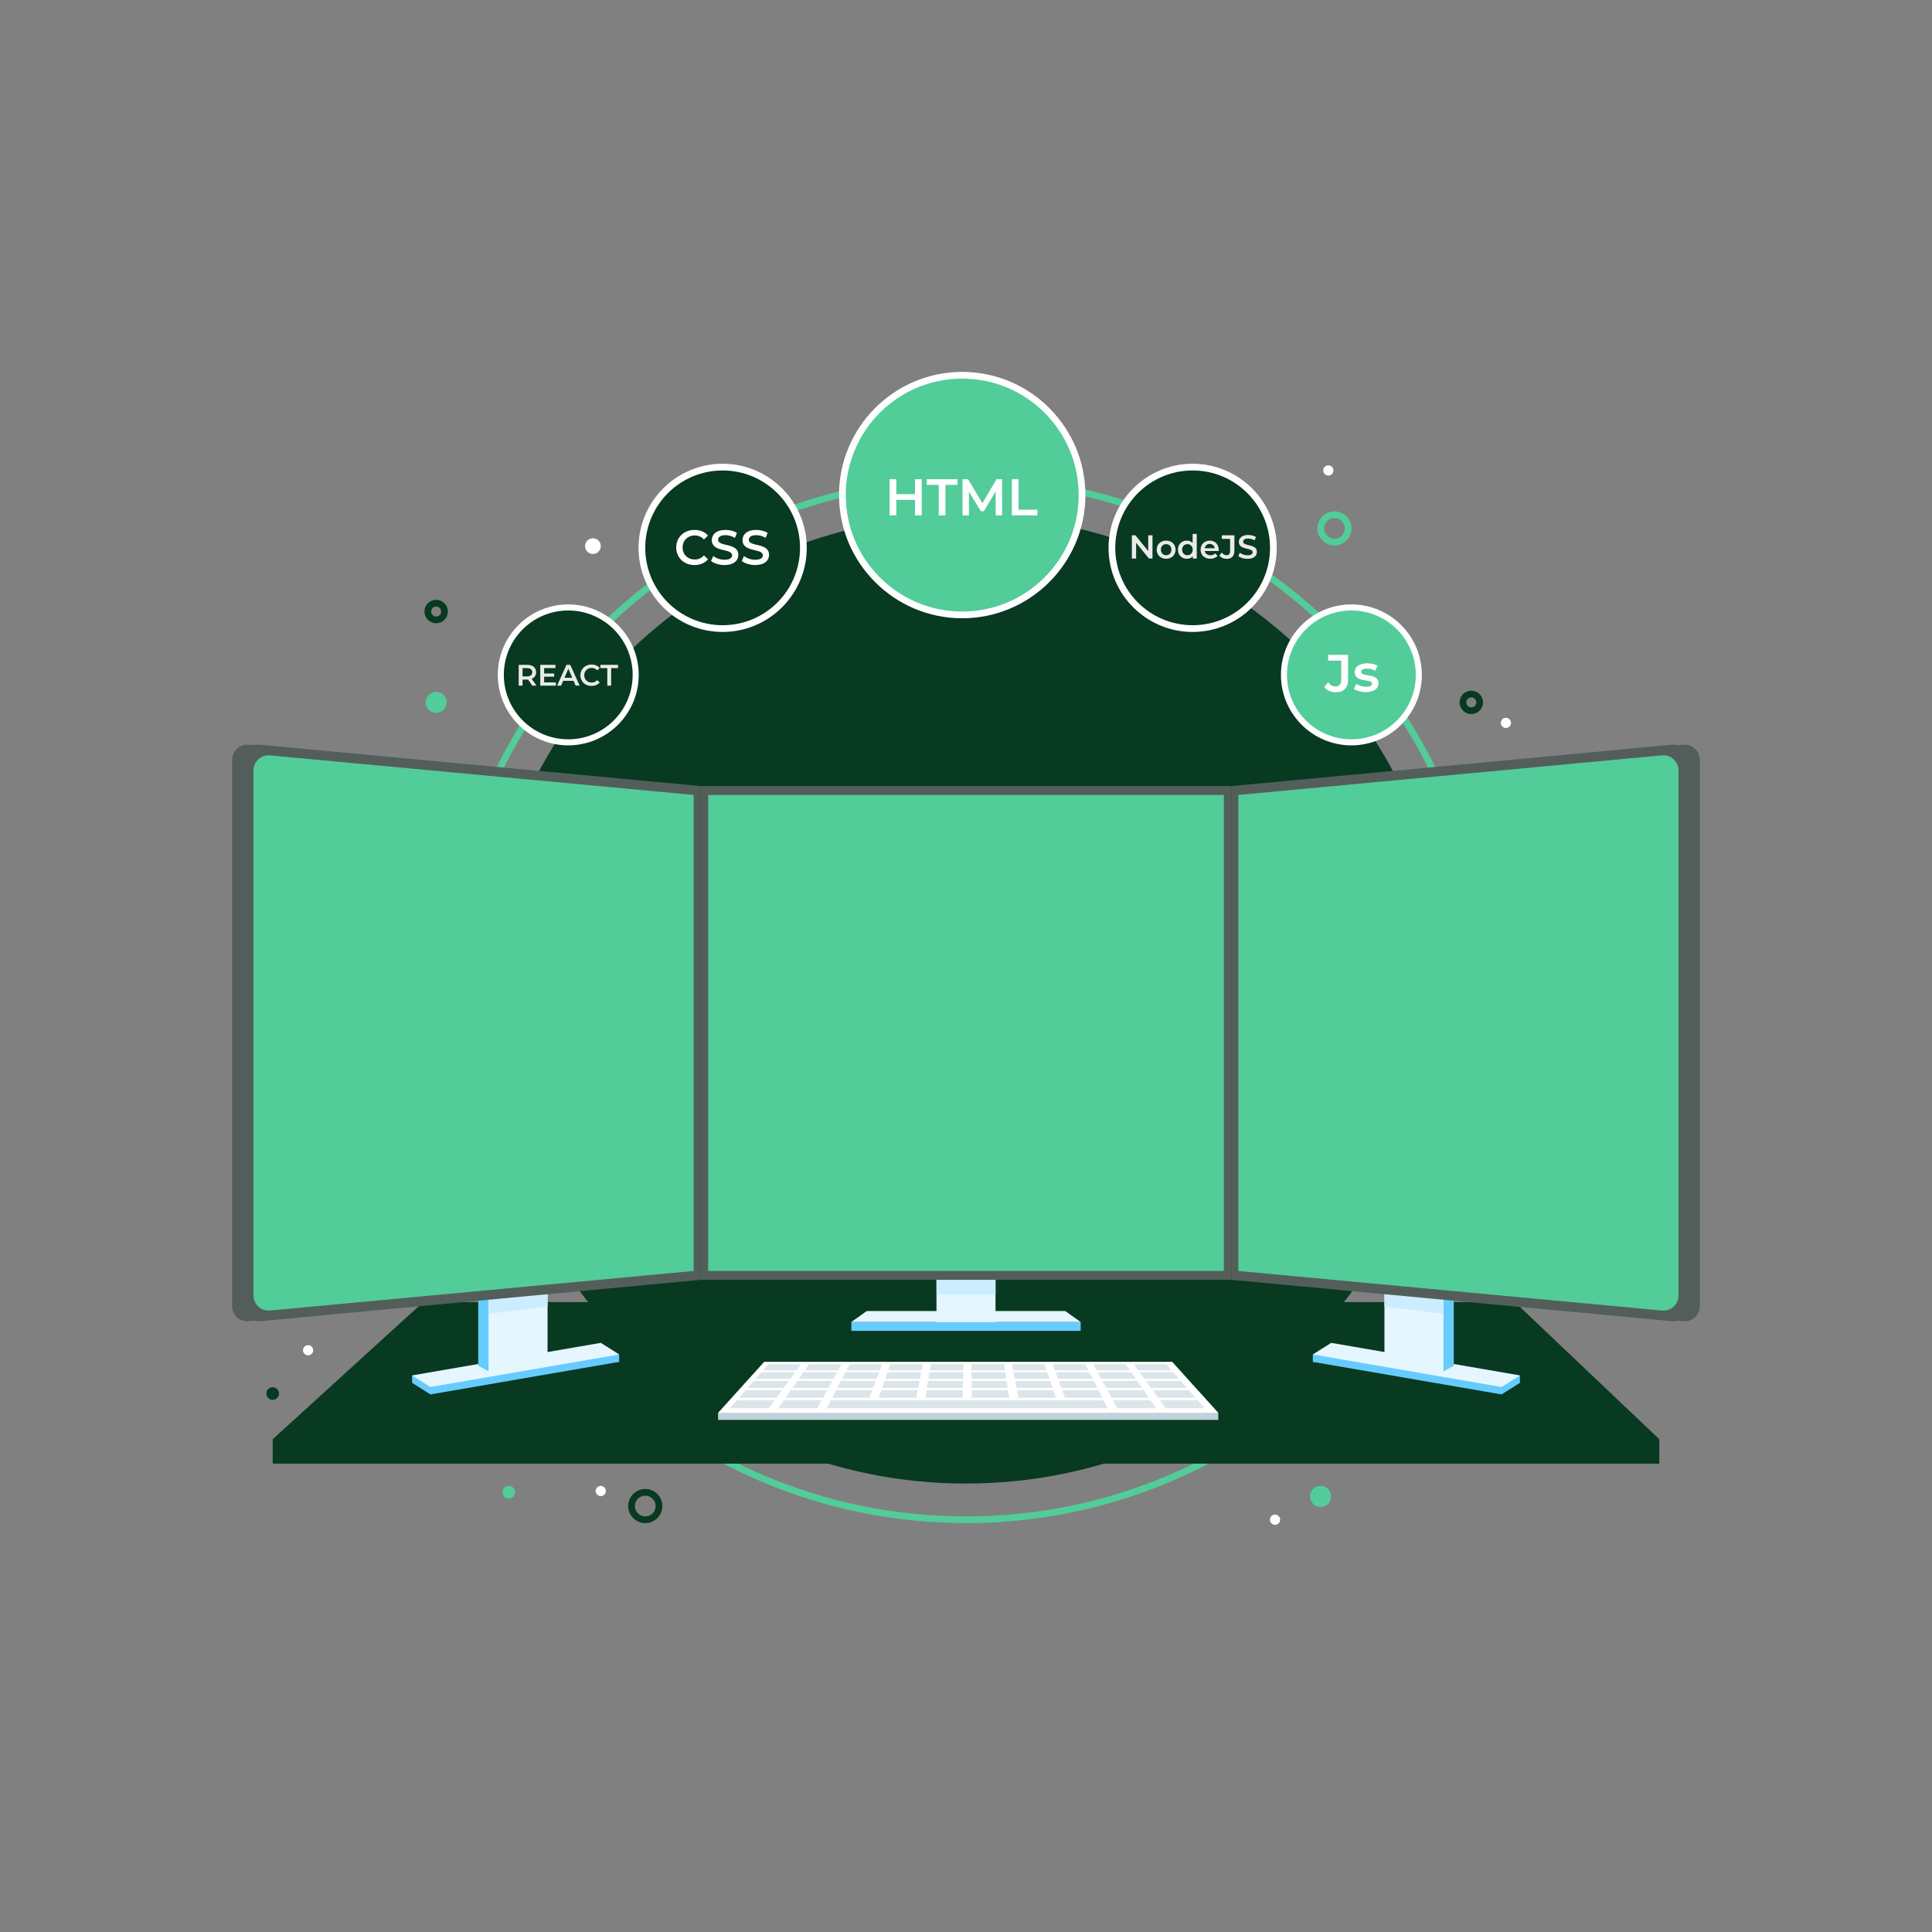 <svg width="1080" height="1080" viewBox="0 0 1080 1080" fill="none" xmlns="http://www.w3.org/2000/svg">
<rect x="0" y="0" width="1080" height="1080" fill="#808080" stroke="none"/>
<g clip-path="url(#clip0_278_6016)">
<mask id="mask0_278_6016" style="mask-type:luminance" maskUnits="userSpaceOnUse" x="0" y="0" width="1080" height="1080">
<path d="M1080 0H0V1080H1080V0Z" fill="white"/>
</mask>
<g mask="url(#mask0_278_6016)">
<mask id="mask1_278_6016" style="mask-type:luminance" maskUnits="userSpaceOnUse" x="0" y="0" width="1080" height="1080">
<path d="M0 0H1080V1080H0V0Z" fill="white"/>
</mask>
<g mask="url(#mask1_278_6016)">
<path d="M810.611 558.712C810.611 708.164 689.454 829.319 540.002 829.319C390.548 829.319 269.391 708.164 269.391 558.712C269.391 409.257 390.548 288.101 540.002 288.101C689.454 288.101 810.611 409.257 810.611 558.712Z" fill="#083921"/>
<path d="M830.834 558.712C830.834 719.333 700.622 849.544 540.002 849.544C379.378 849.544 249.172 719.333 249.172 558.712C249.172 398.088 379.378 267.879 540.002 267.879C700.622 267.879 830.834 398.088 830.834 558.712Z" stroke="#52CC99" stroke-width="3.76" stroke-miterlimit="10"/>
<path d="M755.437 414.972C734.649 414.972 717.736 398.059 717.736 377.271C717.736 356.481 734.649 339.57 755.437 339.57C776.225 339.57 793.134 356.481 793.134 377.271C793.134 398.059 776.225 414.972 755.437 414.972Z" fill="#52CC99"/>
<path d="M755.437 341.262C775.324 341.262 791.442 357.383 791.442 377.271C791.442 397.159 775.324 413.28 755.437 413.28C735.549 413.28 719.428 397.159 719.428 377.271C719.428 357.383 735.549 341.262 755.437 341.262ZM755.437 337.878C733.715 337.878 716.044 355.549 716.044 377.271C716.044 398.993 733.715 416.664 755.437 416.664C777.159 416.664 794.826 398.993 794.826 377.271C794.826 355.549 777.159 337.878 755.437 337.878Z" fill="white"/>
<path d="M740.275 384.013L742.454 381.393C743.574 382.924 744.928 383.748 746.547 383.748C748.669 383.748 749.757 382.484 749.757 379.951V369.29H742.425V366.077H753.584V379.743C753.584 384.602 751.169 386.99 746.635 386.99C744.044 386.99 741.689 385.927 740.275 384.013Z" fill="white"/>
<path d="M756.806 385.132L758.218 382.337C759.604 383.249 761.724 383.898 763.697 383.898C766.024 383.898 766.995 383.247 766.995 382.157C766.995 379.154 757.276 381.983 757.276 375.709C757.276 372.735 759.956 370.79 764.198 370.79C766.288 370.79 768.673 371.29 770.089 372.144L768.673 374.944C767.172 374.061 765.67 373.763 764.169 373.763C761.931 373.763 760.87 374.501 760.87 375.533C760.87 378.714 770.589 375.887 770.589 382.041C770.589 384.986 767.88 386.898 763.46 386.898C760.839 386.898 758.218 386.133 756.806 385.132Z" fill="white"/>
<path d="M666.697 351.38C641.811 351.38 621.564 331.132 621.564 306.246C621.564 281.361 641.811 261.113 666.697 261.113C691.583 261.113 711.83 281.361 711.83 306.246C711.83 331.132 691.583 351.38 666.697 351.38Z" fill="#083921"/>
<path d="M666.697 262.993C690.584 262.993 709.95 282.359 709.95 306.246C709.95 330.134 690.584 349.5 666.697 349.5C642.81 349.5 623.444 330.134 623.444 306.246C623.444 282.359 642.81 262.993 666.697 262.993ZM666.697 259.233C640.774 259.233 619.684 280.323 619.684 306.246C619.684 332.17 640.774 353.26 666.697 353.26C692.62 353.26 713.71 332.17 713.71 306.246C713.71 280.323 692.62 259.233 666.697 259.233Z" fill="white"/>
<path d="M697.369 312.408C700.932 312.408 702.62 310.627 702.62 308.549C702.62 303.781 694.92 305.58 694.92 302.816C694.92 301.832 695.737 301.053 697.741 301.053C698.873 301.053 700.152 301.388 701.321 302.074L702.082 300.199C700.95 299.457 699.318 299.049 697.759 299.049C694.197 299.049 692.527 300.83 692.527 302.927C692.527 307.751 700.245 305.915 700.245 308.716C700.245 309.68 699.392 310.404 697.369 310.404C695.774 310.404 694.122 309.81 693.083 308.976L692.249 310.85C693.324 311.778 695.347 312.408 697.369 312.408Z" fill="#EAEAEA"/>
<path d="M685.656 312.408C688.514 312.408 690.035 310.906 690.035 307.844V299.235H683.002V301.257H687.623V307.974C687.623 309.57 686.936 310.368 685.6 310.368C684.58 310.368 683.727 309.848 683.022 308.884L681.648 310.534C682.539 311.74 684.024 312.408 685.656 312.408Z" fill="#EAEAEA"/>
<path d="M676.256 304.059C677.777 304.059 678.873 305.042 679.058 306.471H673.436C673.659 305.024 674.753 304.059 676.256 304.059ZM681.266 307.325C681.266 304.226 679.15 302.204 676.256 302.204C673.305 302.204 671.135 304.318 671.135 307.269C671.135 310.219 673.287 312.353 676.608 312.353C678.315 312.353 679.707 311.796 680.598 310.739L679.354 309.31C678.65 310.034 677.777 310.386 676.665 310.386C674.939 310.386 673.732 309.458 673.454 308.011H681.228C681.247 307.788 681.266 307.51 681.266 307.325Z" fill="#EAEAEA"/>
<path d="M663.766 310.368C662.096 310.368 660.815 309.161 660.815 307.269C660.815 305.377 662.096 304.171 663.766 304.171C665.436 304.171 666.716 305.377 666.716 307.269C666.716 309.161 665.436 310.368 663.766 310.368ZM666.679 298.456V303.54C665.899 302.63 664.768 302.204 663.488 302.204C660.612 302.204 658.477 304.188 658.477 307.269C658.477 310.349 660.612 312.353 663.488 312.353C664.842 312.353 665.993 311.889 666.772 310.942V312.223H668.998V298.456H666.679Z" fill="#EAEAEA"/>
<path d="M651.864 310.368C650.194 310.368 648.932 309.161 648.932 307.269C648.932 305.377 650.194 304.171 651.864 304.171C653.553 304.171 654.814 305.377 654.814 307.269C654.814 309.161 653.553 310.368 651.864 310.368ZM651.864 312.353C654.945 312.353 657.152 310.238 657.152 307.269C657.152 304.3 654.945 302.204 651.864 302.204C648.821 302.204 646.594 304.3 646.594 307.269C646.594 310.238 648.821 312.353 651.864 312.353Z" fill="#EAEAEA"/>
<path d="M641.857 299.235V308.03L634.695 299.235H632.71V312.223H635.104V303.428L642.265 312.223H644.25V299.235H641.857Z" fill="#EAEAEA"/>
<path d="M537.879 343.732C500.947 343.732 470.901 313.687 470.901 276.755C470.901 239.82 500.947 209.774 537.879 209.774C574.814 209.774 604.858 239.82 604.858 276.755C604.858 313.687 574.814 343.732 537.879 343.732Z" fill="#52CC99"/>
<path d="M537.879 211.652C573.834 211.652 602.978 240.8 602.978 276.755C602.978 312.708 573.834 341.854 537.879 341.854C501.926 341.854 472.781 312.708 472.781 276.755C472.781 240.8 501.926 211.652 537.879 211.652ZM537.879 207.892C499.911 207.892 469.021 238.784 469.021 276.755C469.021 314.723 499.911 345.614 537.879 345.614C575.85 345.614 606.738 314.723 606.738 276.755C606.738 238.784 575.85 207.892 537.879 207.892Z" fill="white"/>
<path d="M515.246 267.879V288.101H511.49V279.434H501.031V288.101H497.277V267.879H501.031V276.227H511.49V267.879H515.246Z" fill="white"/>
<path d="M524.77 271.057H518.068V267.881H535.229V271.057H528.524V288.099H524.77V271.057Z" fill="white"/>
<path d="M556.627 288.101L556.595 274.698L549.953 285.79H548.28L541.634 274.869V288.101H538.052V267.879H541.141L549.174 281.284L557.059 267.879H560.152L560.18 288.101H556.627Z" fill="white"/>
<path d="M565.63 267.879H569.384V284.923H579.956V288.101H565.63V267.879Z" fill="white"/>
<path d="M403.959 351.38C379.074 351.38 358.826 331.132 358.826 306.246C358.826 281.361 379.074 261.113 403.959 261.113C428.845 261.113 449.093 281.361 449.093 306.246C449.093 331.132 428.845 351.38 403.959 351.38Z" fill="#083921"/>
<path d="M403.959 262.993C427.847 262.993 447.213 282.359 447.213 306.246C447.213 330.134 427.847 349.5 403.959 349.5C380.07 349.5 360.706 330.134 360.706 306.246C360.706 282.359 380.07 262.993 403.959 262.993ZM403.959 259.233C378.036 259.233 356.946 280.323 356.946 306.246C356.946 332.17 378.036 353.26 403.959 353.26C429.883 353.26 450.973 332.17 450.973 306.246C450.973 280.323 429.883 259.233 403.959 259.233Z" fill="white"/>
<path d="M378.004 306.04C378.004 300.338 382.368 296.219 388.235 296.219C391.347 296.219 394.018 297.337 395.793 299.411L393.499 301.565C392.11 300.065 390.391 299.328 388.399 299.328C384.445 299.328 381.578 302.11 381.578 306.04C381.578 309.967 384.445 312.749 388.399 312.749C390.391 312.749 392.11 312.014 393.499 310.488L395.793 312.669C394.018 314.742 391.347 315.861 388.209 315.861C382.368 315.861 378.004 311.742 378.004 306.04Z" fill="white"/>
<path d="M397.496 313.569L398.724 310.815C400.25 312.042 402.679 312.915 405.024 312.915C408 312.915 409.254 311.851 409.254 310.433C409.254 306.314 397.902 309.014 397.902 301.921C397.902 298.839 400.357 296.219 405.599 296.219C407.889 296.219 410.289 296.818 411.951 297.909L410.835 300.665C409.116 299.655 407.234 299.164 405.571 299.164C402.627 299.164 401.421 300.311 401.421 301.757C401.421 305.822 412.743 303.175 412.743 310.187C412.743 313.242 410.261 315.861 405.024 315.861C402.053 315.861 399.077 314.934 397.496 313.569Z" fill="white"/>
<path d="M414.662 313.569L415.888 310.815C417.418 312.042 419.845 312.915 422.192 312.915C425.166 312.915 426.422 311.851 426.422 310.433C426.422 306.314 415.072 309.014 415.072 301.921C415.072 298.839 417.526 296.219 422.765 296.219C425.057 296.219 427.459 296.818 429.121 297.909L428.003 300.665C426.286 299.655 424.403 299.164 422.739 299.164C419.793 299.164 418.591 300.311 418.591 301.757C418.591 305.822 429.913 303.175 429.913 310.187C429.913 313.242 427.429 315.861 422.192 315.861C419.219 315.861 416.245 314.934 414.662 313.569Z" fill="white"/>
<path d="M317.652 414.972C296.865 414.972 279.951 398.059 279.951 377.271C279.951 356.481 296.865 339.57 317.652 339.57C338.44 339.57 355.354 356.481 355.354 377.271C355.354 398.059 338.44 414.972 317.652 414.972Z" fill="#083921"/>
<path d="M317.652 341.262C337.54 341.262 353.662 357.383 353.662 377.271C353.662 397.159 337.54 413.28 317.652 413.28C297.765 413.28 281.643 397.159 281.643 377.271C281.643 357.383 297.765 341.262 317.652 341.262ZM317.652 337.878C295.931 337.878 278.259 355.549 278.259 377.271C278.259 398.993 295.931 416.664 317.652 416.664C339.374 416.664 357.046 398.993 357.046 377.271C357.046 355.549 339.374 337.878 317.652 337.878Z" fill="white"/>
<path d="M339.48 383.282H341.64V373.48H345.494V371.652H335.626V373.48H339.48V383.282Z" fill="#EAEAEA"/>
<path d="M330.642 383.448C332.553 383.448 334.181 382.767 335.261 381.504L333.865 380.175C333.018 381.106 331.971 381.554 330.758 381.554C328.349 381.554 326.605 379.859 326.605 377.467C326.605 375.075 328.349 373.38 330.758 373.38C331.971 373.38 333.018 373.829 333.865 374.742L335.261 373.43C334.181 372.168 332.553 371.486 330.659 371.486C327.087 371.486 324.429 373.995 324.429 377.467C324.429 380.939 327.087 383.448 330.642 383.448Z" fill="#EAEAEA"/>
<path d="M315.527 378.896L317.703 373.812L319.896 378.896H315.527ZM321.774 383.282H324.033L318.784 371.652H316.657L311.423 383.282H313.65L314.796 380.59H320.611L321.774 383.282Z" fill="#EAEAEA"/>
<path d="M304.175 381.471V378.265H309.79V376.487H304.175V373.463H310.505V371.652H302.015V383.282H310.738V381.471H304.175Z" fill="#EAEAEA"/>
<path d="M297.515 375.789C297.515 377.251 296.535 378.115 294.641 378.115H292.116V373.48H294.641C296.535 373.48 297.515 374.327 297.515 375.789ZM299.891 383.282L297.216 379.461C298.795 378.846 299.691 377.55 299.691 375.789C299.691 373.214 297.798 371.652 294.741 371.652H289.956V383.282H292.116V379.893H294.741C294.891 379.893 295.039 379.893 295.189 379.876L297.565 383.282H299.891Z" fill="#EAEAEA"/>
<path d="M249.704 392.64C249.704 395.89 247.07 398.524 243.819 398.524C240.569 398.524 237.931 395.89 237.931 392.64C237.931 389.389 240.569 386.755 243.819 386.755C247.07 386.755 249.704 389.389 249.704 392.64Z" fill="#52CC99"/>
<path d="M287.967 834.169C287.967 836.126 286.38 837.713 284.425 837.713C282.468 837.713 280.88 836.126 280.88 834.169C280.88 832.212 282.468 830.625 284.425 830.625C286.38 830.625 287.967 832.212 287.967 834.169Z" fill="#52CC99"/>
<path d="M155.98 779.001C155.98 780.958 154.393 782.546 152.436 782.546C150.479 782.546 148.892 780.958 148.892 779.001C148.892 777.045 150.479 775.459 152.436 775.459C154.393 775.459 155.98 777.045 155.98 779.001Z" fill="#083921"/>
<path d="M744.1 836.514C744.1 839.764 741.466 842.398 738.216 842.398C734.965 842.398 732.328 839.764 732.328 836.514C732.328 833.263 734.965 830.625 738.216 830.625C741.466 830.625 744.1 833.263 744.1 836.514Z" fill="#52CC99"/>
<path d="M753.643 295.393C753.643 299.623 750.216 303.05 745.986 303.05C741.758 303.05 738.329 299.623 738.329 295.393C738.329 291.163 741.758 287.736 745.986 287.736C750.216 287.736 753.643 291.163 753.643 295.393Z" stroke="#52CC99" stroke-width="3.76" stroke-miterlimit="10"/>
<path d="M335.838 305.288C335.838 307.711 333.873 309.674 331.452 309.674C329.028 309.674 327.062 307.711 327.062 305.288C327.062 302.864 329.028 300.902 331.452 300.902C333.873 300.902 335.838 302.864 335.838 305.288Z" fill="white"/>
<path d="M844.667 404.1C844.667 405.674 843.389 406.952 841.813 406.952C840.24 406.952 838.963 405.674 838.963 404.1C838.963 402.525 840.24 401.248 841.813 401.248C843.389 401.248 844.667 402.525 844.667 404.1Z" fill="white"/>
<path d="M338.69 833.477C338.69 835.053 337.411 836.329 335.836 836.329C334.262 836.329 332.986 835.053 332.986 833.477C332.986 831.904 334.262 830.625 335.836 830.625C337.411 830.625 338.69 831.904 338.69 833.477Z" fill="white"/>
<path d="M745.405 262.993C745.405 264.569 744.127 265.845 742.551 265.845C740.978 265.845 739.701 264.569 739.701 262.993C739.701 261.42 740.978 260.141 742.551 260.141C744.127 260.141 745.405 261.42 745.405 262.993Z" fill="white"/>
<path d="M715.618 849.542C715.618 851.115 714.34 852.396 712.765 852.396C711.191 852.396 709.914 851.115 709.914 849.542C709.914 847.966 711.191 846.688 712.765 846.688C714.34 846.688 715.618 847.966 715.618 849.542Z" fill="white"/>
<path d="M175.083 754.803C175.083 756.379 173.804 757.655 172.231 757.655C170.657 757.655 169.379 756.379 169.379 754.803C169.379 753.23 170.657 751.951 172.231 751.951C173.804 751.951 175.083 753.23 175.083 754.803Z" fill="white"/>
<path d="M368.364 841.885C368.364 846.113 364.934 849.542 360.706 849.542C356.476 849.542 353.049 846.113 353.049 841.885C353.049 837.655 356.476 834.228 360.706 834.228C364.934 834.228 368.364 837.655 368.364 841.885Z" stroke="#083921" stroke-width="3.76" stroke-miterlimit="10"/>
<path d="M827.131 392.64C827.131 395.215 825.042 397.304 822.466 397.304C819.889 397.304 817.802 395.215 817.802 392.64C817.802 390.064 819.889 387.976 822.466 387.976C825.042 387.976 827.131 390.064 827.131 392.64Z" stroke="#083921" stroke-width="3.76" stroke-miterlimit="10"/>
<path d="M248.482 341.853C248.482 344.429 246.395 346.518 243.819 346.518C241.242 346.518 239.153 344.429 239.153 341.853C239.153 339.278 241.242 337.189 243.819 337.189C246.395 337.189 248.482 339.278 248.482 341.853Z" stroke="#083921" stroke-width="3.76" stroke-miterlimit="10"/>
<path d="M927.564 818.176H152.436L234.868 739.829H845.132L927.564 818.176Z" fill="#083921"/>
<path d="M927.564 818.176V804.542L899.383 802.557L901.364 810.368L927.564 818.176Z" fill="#083921"/>
<path d="M152.438 818.176V804.542L180.619 802.557L178.638 810.368L152.438 818.176Z" fill="#083921"/>
<path d="M927.564 804.542H152.436L236.572 727.898H846.837L927.564 804.542Z" fill="#083921"/>
<path d="M681.032 793.74H401.416L427.181 765.235H655.267L681.032 793.74Z" fill="#BFD3DD"/>
<path d="M681.032 793.74V789.775L673.452 788.528V791.542L681.032 793.74Z" fill="#BFD3DD"/>
<path d="M401.416 793.742V789.775L409.725 787.286V790.512L404.794 792.275L401.416 793.742Z" fill="#BFD3DD"/>
<path d="M681.032 789.775H401.416L427.181 761.27H655.267L681.032 789.775Z" fill="white"/>
<path d="M445.291 765.993H426.583L429.55 762.601H447.775L445.291 765.993Z" fill="#DBE5EA"/>
<path d="M468.586 765.993H449.877L452.242 762.601H470.466L468.586 765.993Z" fill="#DBE5EA"/>
<path d="M491.881 765.993H473.172L474.933 762.601H493.16L491.881 765.993Z" fill="#DBE5EA"/>
<path d="M515.178 765.993H496.469L497.627 762.601H515.851L515.178 765.993Z" fill="#DBE5EA"/>
<path d="M538.472 765.993H519.762L520.318 762.601H538.543L538.472 765.993Z" fill="#DBE5EA"/>
<path d="M561.768 765.993H543.059L543.01 762.601H561.236L561.768 765.993Z" fill="#DBE5EA"/>
<path d="M585.064 765.993H566.354L565.703 762.601H583.928L585.064 765.993Z" fill="#DBE5EA"/>
<path d="M608.361 765.993H589.649L588.395 762.601H606.62L608.361 765.993Z" fill="#DBE5EA"/>
<path d="M631.654 765.993H612.942L611.087 762.601H629.311L631.654 765.993Z" fill="#DBE5EA"/>
<path d="M654.951 765.993H636.239L633.778 762.601H652.005L654.951 765.993Z" fill="#DBE5EA"/>
<path d="M441.815 770.736H422.425L425.61 767.1H444.481L441.815 770.736Z" fill="#DBE5EA"/>
<path d="M465.954 770.736H446.566L449.102 767.1H467.972L465.954 770.736Z" fill="#DBE5EA"/>
<path d="M490.093 770.736H470.705L472.594 767.1H491.464L490.093 770.736Z" fill="#DBE5EA"/>
<path d="M514.233 770.736H494.842L496.087 767.1H514.958L514.233 770.736Z" fill="#DBE5EA"/>
<path d="M538.374 770.736H518.985L519.581 767.1H538.447L538.374 770.736Z" fill="#DBE5EA"/>
<path d="M562.513 770.736H543.125L543.074 767.1H561.941L562.513 770.736Z" fill="#DBE5EA"/>
<path d="M586.654 770.736H567.264L566.564 767.1H585.436L586.654 770.736Z" fill="#DBE5EA"/>
<path d="M610.791 770.736H591.403L590.059 767.1H608.926L610.791 770.736Z" fill="#DBE5EA"/>
<path d="M634.932 770.736H615.542L613.549 767.1H632.419L634.932 770.736Z" fill="#DBE5EA"/>
<path d="M659.072 770.736H639.681L637.042 767.1H655.909L659.072 770.736Z" fill="#DBE5EA"/>
<path d="M438.074 775.838H417.956L421.383 771.928H440.941L438.074 775.838Z" fill="#DBE5EA"/>
<path d="M463.121 775.838H443.005L445.735 771.928H465.291L463.121 775.838Z" fill="#DBE5EA"/>
<path d="M488.168 775.838H468.052L470.085 771.928H489.642L488.168 775.838Z" fill="#DBE5EA"/>
<path d="M513.218 775.838H493.102L494.438 771.928H513.996L513.218 775.838Z" fill="#DBE5EA"/>
<path d="M538.265 775.838H518.149L518.79 771.928H538.347L538.265 775.838Z" fill="#DBE5EA"/>
<path d="M563.312 775.838H543.196L543.14 771.928H562.699L563.312 775.838Z" fill="#DBE5EA"/>
<path d="M588.363 775.838H568.243L567.491 771.928H587.051L588.363 775.838Z" fill="#DBE5EA"/>
<path d="M613.41 775.838H593.29L591.843 771.928H611.402L613.41 775.838Z" fill="#DBE5EA"/>
<path d="M638.457 775.838H618.338L616.195 771.928H635.754L638.457 775.838Z" fill="#DBE5EA"/>
<path d="M663.507 775.838H643.387L640.548 771.928H660.108L663.507 775.838Z" fill="#DBE5EA"/>
<path d="M434.043 781.339H413.139L416.836 777.121H437.136L434.043 781.339Z" fill="#DBE5EA"/>
<path d="M460.07 781.339H439.166L442.108 777.121H462.411L460.07 781.339Z" fill="#DBE5EA"/>
<path d="M486.097 781.339H465.193L467.385 777.121H487.685L486.097 781.339Z" fill="#DBE5EA"/>
<path d="M512.123 781.339H491.221L492.662 777.121H512.962L512.123 781.339Z" fill="#DBE5EA"/>
<path d="M538.148 781.339H517.246L517.938 777.121H538.238L538.148 781.339Z" fill="#DBE5EA"/>
<path d="M564.177 781.339H543.273L543.215 777.121H563.513L564.177 781.339Z" fill="#DBE5EA"/>
<path d="M590.204 781.339H569.3L568.49 777.121H588.792L590.204 781.339Z" fill="#DBE5EA"/>
<path d="M616.23 781.339H595.328L593.768 777.121H614.068L616.23 781.339Z" fill="#DBE5EA"/>
<path d="M642.255 781.339H621.353L619.041 777.121H639.341L642.255 781.339Z" fill="#DBE5EA"/>
<path d="M668.284 781.339H647.38L644.317 777.121H664.62L668.284 781.339Z" fill="#DBE5EA"/>
<path d="M429.685 787.288H407.93L411.927 782.723H433.028L429.685 787.288Z" fill="#DBE5EA"/>
<path d="M456.769 787.288H435.015L438.198 782.723H459.301L456.769 787.288Z" fill="#DBE5EA"/>
<path d="M619.281 787.288H462.102L464.473 782.723H616.941L619.281 787.288Z" fill="#DBE5EA"/>
<path d="M646.367 787.288H624.611L622.111 782.723H643.212L646.367 787.288Z" fill="#DBE5EA"/>
<path d="M673.454 787.288H651.698L648.386 782.723H669.487L673.454 787.288Z" fill="#DBE5EA"/>
<path d="M653.439 743.961C653.439 749.951 599.761 754.803 533.55 754.803C467.334 754.803 413.66 749.951 413.66 743.961C413.66 737.973 467.334 733.119 533.55 733.119C599.761 733.119 653.439 737.973 653.439 743.961Z" fill="#083921"/>
<path d="M375.28 752.149C375.28 758.136 335.65 769.29 286.766 777.062C237.884 784.834 198.255 786.28 198.255 780.294C198.255 774.306 237.884 763.152 286.766 755.38C335.65 747.608 375.28 746.161 375.28 752.149Z" fill="#083921"/>
<path d="M704.724 752.149C704.724 758.136 744.348 769.29 793.232 777.062C842.116 784.834 881.745 786.28 881.745 780.294C881.745 774.306 842.116 763.152 793.232 755.38C744.348 747.608 704.724 746.161 704.724 752.149Z" fill="#083921"/>
<path d="M556.493 742.722H523.507V670.117H556.493V742.722Z" fill="#E5F6FF"/>
<path d="M556.493 723.71H523.507V670.119H556.493V723.71Z" fill="#CCEDFF"/>
<path d="M604.097 743.961H475.903V739.002H604.097V743.961Z" fill="#66CCFF"/>
<path d="M595.477 732.867H484.523L475.903 739.004H604.097L595.477 732.867Z" fill="#E5F6FF"/>
<path d="M688.496 715.447H391.504V439.407H688.496V715.447Z" fill="#535E5A"/>
<path d="M684.136 710.478H395.864V444.379H684.136V710.478Z" fill="#52CC99"/>
<path d="M346.119 761.287L240.608 779.491L230.353 773.003L335.862 754.803L346.119 761.287Z" fill="#66CCFF"/>
<path d="M346.121 761.289V757.147L338.438 756.482L337.447 761.31L346.121 761.289Z" fill="#66CCFF"/>
<path d="M230.355 768.865V773.007L234.931 773.344L238.277 772.971L237.348 770.492L230.355 768.865Z" fill="#66CCFF"/>
<path d="M346.121 757.146L240.612 775.348L230.355 768.862L335.866 750.663L346.121 757.146Z" fill="#E5F6FF"/>
<path d="M300.321 757.691L267.334 763.502V646.867H300.321V757.691Z" fill="#66CCFF"/>
<path d="M267.334 763.502L273.095 766.578L276.828 761.806L274.969 756.038L269.017 760.637L267.334 763.502Z" fill="#66CCFF"/>
<path d="M306.083 761.009L273.096 766.578V648.728H306.083V761.009Z" fill="#E5F6FF"/>
<path d="M306.083 730.41L273.096 734.354V645.073H306.083V730.41Z" fill="#CCEDFF"/>
<path d="M139.035 738.569L385.291 715.447V439.407L139.035 416.287C134.068 415.818 129.776 419.727 129.776 424.717V730.139C129.776 735.129 134.068 739.036 139.035 738.569Z" fill="#535E5A"/>
<path d="M145.251 738.569L391.506 715.447V439.407L145.251 416.287C140.282 415.818 135.992 419.727 135.992 424.717V730.139C135.992 735.129 140.282 739.036 145.251 738.569Z" fill="#535E5A"/>
<path d="M150.958 732.597L387.758 710.475V444.378L150.958 422.257C145.991 421.793 141.703 425.702 141.703 430.689V724.167C141.703 729.152 145.991 733.061 150.958 732.597Z" fill="#52CC99"/>
<path d="M733.881 761.287L839.392 779.491L849.647 773.003L744.136 754.803L733.881 761.287Z" fill="#66CCFF"/>
<path d="M733.881 761.289V757.147L741.56 756.482L742.551 761.31L733.881 761.289Z" fill="#66CCFF"/>
<path d="M849.644 768.865V773.007L845.071 773.344L841.725 772.971L842.654 770.492L849.644 768.865Z" fill="#66CCFF"/>
<path d="M733.877 757.146L839.388 775.348L849.643 768.862L744.134 750.663L733.877 757.146Z" fill="#E5F6FF"/>
<path d="M779.681 757.691L812.668 763.502V646.867H779.681V757.691Z" fill="#66CCFF"/>
<path d="M812.668 763.502L806.904 766.578L803.17 761.806L805.031 756.038L810.981 760.637L812.668 763.502Z" fill="#66CCFF"/>
<path d="M773.915 761.009L806.902 766.578V648.728H773.915V761.009Z" fill="#E5F6FF"/>
<path d="M773.915 730.41L806.902 734.354V645.073H773.915V730.41Z" fill="#CCEDFF"/>
<path d="M940.964 738.569L694.709 715.447V439.407L940.964 416.287C945.933 415.818 950.223 419.727 950.223 424.717V730.139C950.223 735.129 945.933 739.036 940.964 738.569Z" fill="#535E5A"/>
<path d="M934.751 738.569L688.496 715.447V439.407L934.751 416.287C939.718 415.818 944.01 419.727 944.01 424.717V730.139C944.01 735.129 939.718 739.036 934.751 738.569Z" fill="#535E5A"/>
<path d="M929.042 732.597L692.244 710.475V444.378L929.042 422.257C934.009 421.793 938.295 425.702 938.295 430.689V724.167C938.295 729.152 934.009 733.061 929.042 732.597Z" fill="#52CC99"/>
</g>
</g>
</g>
<defs>
<clipPath id="clip0_278_6016">
<rect width="1080" height="1080" fill="white"/>
</clipPath>
</defs>
</svg>
